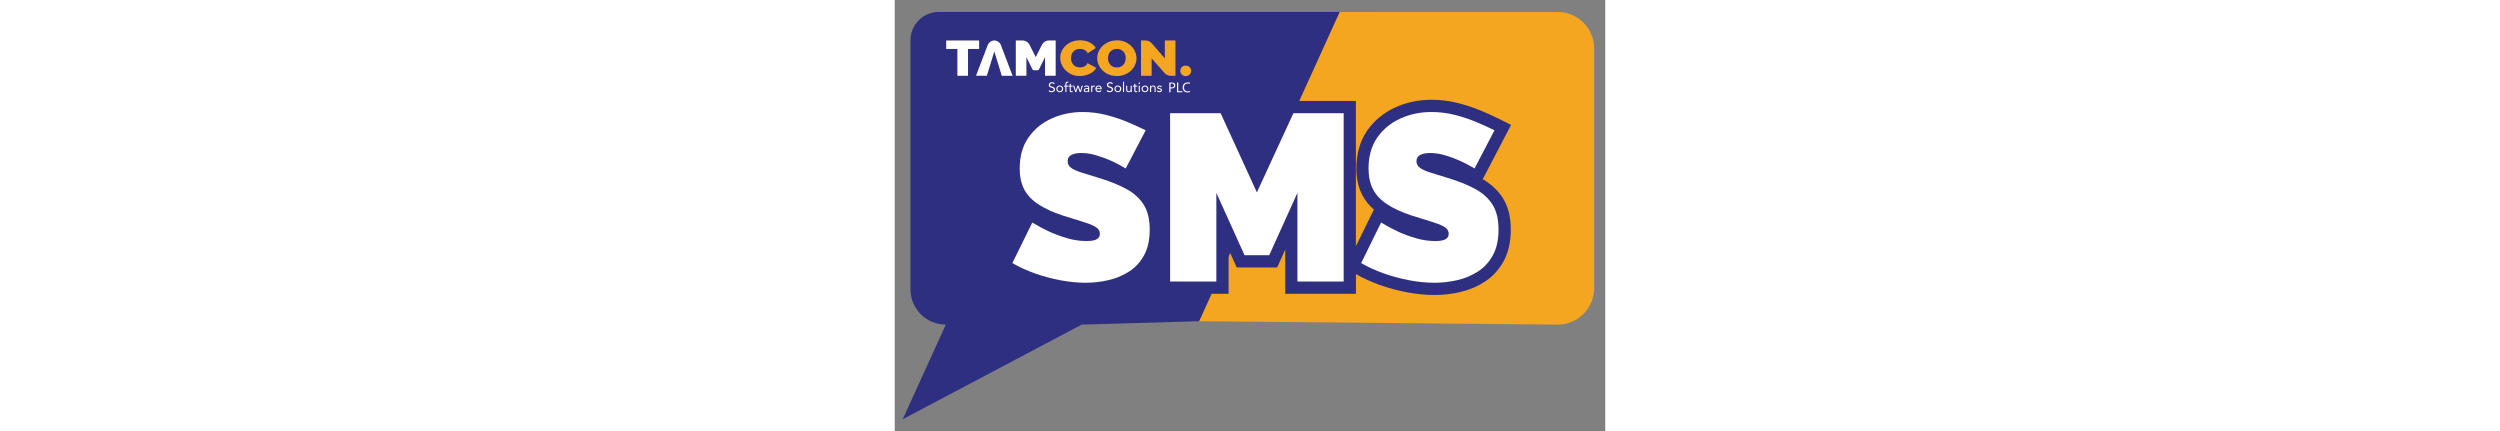 <?xml version="1.0" encoding="utf-8"?>
<!-- Generator: Adobe Illustrator 28.4.1, SVG Export Plug-In . SVG Version: 6.00 Build 0)  -->
<svg width="174" height="30" version="1.1" id="Layer_1" xmlns="http://www.w3.org/2000/svg" xmlns:xlink="http://www.w3.org/1999/xlink" x="0px" y="0px"
	 viewBox="0 0 286.37 173.73" style="enable-background:new 0 0 286.37 173.73;" xml:space="preserve">
<rect x="0" y="0" width="286.37" height="173.73" fill="#808080" stroke="none"/>
<style type="text/css">
	.st0{fill:#2F2F81;}
	.st1{fill:#F5A620;}
	.st2{fill:#FFFFFF;}
</style>
<g>
	<path class="st0" d="M1004.25,33.72v115.49c0,9.06,7.35,16.41,16.41,16.41h22.12l-0.82,63.93l89.34-63.93l88.32-145.08h-202.18
		C1010.15,20.54,1004.25,26.44,1004.25,33.72z"/>
	<path class="st1" d="M1304.5,20.54h-101.09l-65.21,143.5l166.3,1.58c9.36,0,16.96-7.59,16.96-16.96V37.49
		C1321.46,28.13,1313.86,20.54,1304.5,20.54z"/>
</g>
<g>
	<g>
		<path class="st2" d="M1070.39,50.31c-0.09-0.14-0.21-0.25-0.36-0.31c-0.15-0.07-0.3-0.1-0.46-0.1c-0.12,0-0.24,0.01-0.35,0.04
			c-0.11,0.03-0.22,0.07-0.31,0.13c-0.09,0.06-0.16,0.14-0.22,0.23c-0.06,0.1-0.08,0.21-0.08,0.34c0,0.1,0.02,0.19,0.05,0.27
			c0.03,0.08,0.08,0.15,0.16,0.21c0.07,0.06,0.17,0.12,0.29,0.18c0.12,0.05,0.27,0.11,0.45,0.16c0.17,0.06,0.34,0.11,0.5,0.18
			c0.16,0.06,0.31,0.14,0.43,0.24c0.12,0.1,0.22,0.22,0.3,0.36c0.07,0.15,0.11,0.33,0.11,0.55c0,0.22-0.04,0.42-0.13,0.58
			c-0.09,0.16-0.21,0.3-0.35,0.41c-0.15,0.11-0.31,0.19-0.5,0.24c-0.19,0.05-0.39,0.08-0.59,0.08c-0.13,0-0.26-0.01-0.39-0.03
			c-0.13-0.02-0.26-0.06-0.38-0.11c-0.12-0.05-0.23-0.11-0.34-0.19c-0.11-0.08-0.2-0.17-0.27-0.29l0.46-0.37
			c0.1,0.16,0.23,0.29,0.41,0.37c0.17,0.08,0.36,0.13,0.55,0.13c0.11,0,0.23-0.02,0.35-0.05c0.12-0.03,0.22-0.08,0.31-0.15
			c0.09-0.06,0.17-0.15,0.23-0.24c0.06-0.1,0.09-0.21,0.09-0.33c0-0.14-0.02-0.25-0.07-0.34c-0.05-0.09-0.12-0.16-0.22-0.22
			c-0.1-0.06-0.22-0.12-0.37-0.17c-0.15-0.05-0.32-0.11-0.52-0.18c-0.16-0.05-0.31-0.11-0.44-0.17c-0.14-0.07-0.25-0.15-0.35-0.24
			c-0.1-0.09-0.18-0.21-0.23-0.34c-0.06-0.13-0.09-0.29-0.09-0.48c0-0.21,0.04-0.4,0.13-0.56c0.08-0.16,0.2-0.29,0.34-0.4
			c0.14-0.11,0.31-0.19,0.49-0.24c0.18-0.06,0.37-0.08,0.57-0.08c0.25,0,0.48,0.04,0.7,0.12c0.21,0.08,0.4,0.21,0.56,0.41
			L1070.39,50.31z"/>
		<path class="st2" d="M1072.06,52.51c0,0.16,0.02,0.3,0.07,0.43c0.05,0.13,0.12,0.25,0.21,0.35c0.09,0.1,0.2,0.18,0.33,0.23
			c0.13,0.06,0.27,0.09,0.43,0.09c0.16,0,0.31-0.03,0.43-0.09c0.13-0.06,0.24-0.13,0.33-0.23c0.09-0.1,0.16-0.21,0.21-0.35
			c0.05-0.13,0.07-0.28,0.07-0.43c0-0.16-0.03-0.3-0.07-0.43c-0.05-0.13-0.12-0.25-0.21-0.35c-0.09-0.1-0.2-0.18-0.33-0.23
			c-0.13-0.06-0.27-0.09-0.43-0.09c-0.16,0-0.31,0.03-0.43,0.09c-0.13,0.06-0.24,0.13-0.33,0.23c-0.09,0.1-0.16,0.21-0.21,0.35
			C1072.08,52.21,1072.06,52.35,1072.06,52.51 M1071.53,52.51c0-0.23,0.04-0.44,0.12-0.63c0.08-0.19,0.19-0.35,0.33-0.49
			c0.14-0.14,0.31-0.24,0.5-0.32c0.19-0.08,0.41-0.11,0.63-0.11c0.23,0,0.44,0.04,0.64,0.11c0.2,0.08,0.36,0.18,0.5,0.32
			c0.14,0.14,0.25,0.3,0.33,0.49c0.08,0.19,0.12,0.4,0.12,0.63c0,0.23-0.04,0.44-0.12,0.63c-0.08,0.19-0.19,0.35-0.33,0.49
			c-0.14,0.14-0.31,0.24-0.5,0.32c-0.19,0.07-0.41,0.11-0.64,0.11c-0.23,0-0.44-0.04-0.63-0.11c-0.2-0.08-0.36-0.18-0.5-0.32
			c-0.14-0.14-0.25-0.3-0.33-0.49C1071.57,52.95,1071.53,52.74,1071.53,52.51"/>
		<path class="st2" d="M1075.72,51.45h-0.65v-0.42h0.65v-0.66c0-0.18,0.02-0.35,0.05-0.5c0.03-0.15,0.09-0.28,0.17-0.39
			c0.08-0.11,0.19-0.19,0.33-0.26c0.14-0.06,0.3-0.09,0.5-0.09c0.06,0,0.13,0.01,0.2,0.02c0.07,0.01,0.13,0.03,0.18,0.06l-0.07,0.44
			c-0.12-0.04-0.23-0.06-0.34-0.06c-0.13,0-0.23,0.02-0.3,0.07c-0.07,0.04-0.13,0.11-0.16,0.18c-0.04,0.08-0.06,0.17-0.06,0.28
			c-0.01,0.11-0.01,0.23-0.01,0.35v0.55h0.72v0.42h-0.72v2.53h-0.5V51.45z"/>
		<path class="st2" d="M1079.09,51.45h-0.88v1.47c0,0.1,0,0.19,0.01,0.27c0,0.08,0.02,0.15,0.05,0.21c0.03,0.06,0.07,0.11,0.13,0.15
			c0.06,0.04,0.14,0.05,0.25,0.05c0.07,0,0.15-0.01,0.22-0.03c0.08-0.02,0.15-0.04,0.22-0.08l0.02,0.45
			c-0.09,0.04-0.18,0.07-0.28,0.08c-0.1,0.02-0.2,0.03-0.3,0.03c-0.18,0-0.32-0.02-0.43-0.07c-0.11-0.05-0.19-0.11-0.25-0.2
			c-0.06-0.08-0.1-0.19-0.12-0.31c-0.02-0.12-0.03-0.26-0.03-0.41v-1.62h-0.65v-0.42h0.65V50.2h0.49v0.84h0.88V51.45z"/>
		<polygon class="st2" points="1082.89,53.98 1082.4,53.98 1081.56,51.71 1081.54,51.71 1080.79,53.98 1080.29,53.98 1079.32,51.03 
			1079.87,51.03 1080.55,53.3 1080.56,53.3 1081.33,51.03 1081.85,51.03 1082.63,53.3 1082.64,53.3 1083.32,51.03 1083.85,51.03 		
			"/>
		<g>
			<path class="st2" d="M1085.8,52.57c-0.32,0-0.57,0.04-0.75,0.13c-0.19,0.09-0.28,0.23-0.28,0.44c0,0.18,0.06,0.32,0.19,0.39
				c0.12,0.08,0.28,0.12,0.47,0.12c0.14,0,0.27-0.02,0.38-0.07c0.11-0.05,0.2-0.11,0.27-0.19c0.07-0.08,0.13-0.17,0.16-0.28
				c0.04-0.11,0.06-0.22,0.06-0.34v-0.19H1085.8z M1084.37,51.41c0.15-0.16,0.33-0.27,0.54-0.34c0.21-0.07,0.42-0.11,0.64-0.11
				c0.44,0,0.76,0.1,0.95,0.31c0.19,0.21,0.29,0.52,0.29,0.94v1.27c0,0.08,0,0.17,0.01,0.26c0.01,0.09,0.02,0.17,0.03,0.25h-0.48
				c-0.02-0.07-0.03-0.14-0.03-0.22c0-0.08,0-0.15,0-0.22h-0.01c-0.1,0.15-0.23,0.28-0.39,0.37c-0.16,0.1-0.36,0.15-0.59,0.15
				c-0.15,0-0.3-0.02-0.43-0.06s-0.25-0.09-0.35-0.17c-0.1-0.07-0.18-0.17-0.24-0.27c-0.06-0.11-0.09-0.24-0.09-0.38
				c0-0.24,0.06-0.43,0.19-0.57c0.13-0.14,0.29-0.24,0.47-0.31c0.19-0.07,0.39-0.11,0.61-0.13c0.22-0.02,0.42-0.02,0.6-0.02h0.19
				v-0.09c0-0.21-0.07-0.38-0.19-0.49c-0.13-0.11-0.31-0.16-0.54-0.16c-0.16,0-0.32,0.03-0.47,0.08c-0.15,0.05-0.29,0.13-0.41,0.24
				L1084.37,51.41z"/>
			<path class="st2" d="M1087.7,51.73c0-0.13-0.01-0.26-0.01-0.38c-0.01-0.12-0.01-0.22-0.01-0.32h0.47c0,0.08,0,0.16,0.01,0.24
				c0,0.08,0.01,0.16,0.01,0.25h0.01c0.03-0.07,0.08-0.14,0.14-0.21c0.06-0.07,0.14-0.13,0.22-0.18c0.08-0.05,0.18-0.09,0.29-0.13
				c0.11-0.03,0.22-0.05,0.34-0.05c0.03,0,0.07,0,0.1,0.01c0.03,0,0.07,0.01,0.1,0.02l-0.03,0.5c-0.08-0.02-0.17-0.04-0.27-0.04
				c-0.3,0-0.53,0.1-0.66,0.29s-0.21,0.46-0.21,0.8v1.44h-0.49V51.73z"/>
			<path class="st2" d="M1092.05,52.24c-0.01-0.25-0.09-0.45-0.25-0.61c-0.16-0.15-0.37-0.23-0.65-0.23c-0.28,0-0.5,0.08-0.67,0.23
				c-0.17,0.15-0.27,0.35-0.3,0.61H1092.05z M1092.48,53.45c-0.18,0.23-0.37,0.39-0.59,0.48c-0.21,0.09-0.46,0.14-0.73,0.14
				c-0.23,0-0.44-0.04-0.63-0.12c-0.19-0.08-0.34-0.19-0.47-0.33c-0.13-0.14-0.23-0.3-0.3-0.49c-0.07-0.19-0.11-0.39-0.11-0.61
				c0-0.23,0.04-0.44,0.12-0.63c0.07-0.19,0.18-0.36,0.32-0.49c0.14-0.14,0.3-0.24,0.48-0.32c0.19-0.08,0.39-0.11,0.61-0.11
				c0.21,0,0.4,0.04,0.57,0.1c0.17,0.07,0.32,0.17,0.45,0.3c0.13,0.13,0.22,0.29,0.29,0.49c0.07,0.19,0.1,0.41,0.1,0.65v0.16h-2.4
				c0.01,0.13,0.04,0.25,0.09,0.36c0.05,0.12,0.12,0.22,0.21,0.3c0.08,0.09,0.18,0.15,0.3,0.2c0.11,0.05,0.24,0.08,0.37,0.08
				c0.22,0,0.4-0.04,0.55-0.11c0.15-0.08,0.28-0.19,0.4-0.33L1092.48,53.45z"/>
			<path class="st2" d="M1097.34,50.31c-0.09-0.14-0.21-0.25-0.36-0.31c-0.15-0.07-0.3-0.1-0.46-0.1c-0.12,0-0.23,0.01-0.35,0.04
				c-0.11,0.03-0.22,0.07-0.31,0.13c-0.09,0.06-0.16,0.14-0.22,0.23c-0.05,0.1-0.08,0.21-0.08,0.34c0,0.1,0.02,0.19,0.05,0.27
				c0.03,0.08,0.08,0.15,0.16,0.21c0.07,0.06,0.17,0.12,0.29,0.18c0.12,0.05,0.27,0.11,0.45,0.16c0.17,0.06,0.34,0.11,0.51,0.18
				c0.16,0.06,0.31,0.14,0.43,0.24c0.12,0.1,0.22,0.22,0.3,0.36c0.07,0.15,0.11,0.33,0.11,0.55c0,0.22-0.04,0.42-0.13,0.58
				c-0.09,0.16-0.21,0.3-0.35,0.41c-0.15,0.11-0.31,0.19-0.5,0.24c-0.19,0.05-0.39,0.08-0.59,0.08c-0.13,0-0.26-0.01-0.39-0.03
				c-0.13-0.02-0.26-0.06-0.38-0.11c-0.12-0.05-0.23-0.11-0.34-0.19c-0.11-0.08-0.2-0.17-0.27-0.29l0.46-0.37
				c0.1,0.16,0.23,0.29,0.41,0.37c0.17,0.08,0.36,0.13,0.55,0.13c0.11,0,0.23-0.02,0.35-0.05c0.12-0.03,0.22-0.08,0.31-0.15
				c0.09-0.06,0.17-0.15,0.23-0.24c0.06-0.1,0.09-0.21,0.09-0.33c0-0.14-0.02-0.25-0.07-0.34c-0.05-0.09-0.12-0.16-0.22-0.22
				c-0.1-0.06-0.22-0.12-0.37-0.17c-0.15-0.05-0.32-0.11-0.52-0.18c-0.16-0.05-0.31-0.11-0.44-0.17c-0.14-0.07-0.25-0.15-0.35-0.24
				c-0.1-0.09-0.18-0.21-0.24-0.34c-0.06-0.13-0.09-0.29-0.09-0.48c0-0.21,0.04-0.4,0.13-0.56c0.08-0.16,0.2-0.29,0.34-0.4
				c0.14-0.11,0.31-0.19,0.49-0.24c0.18-0.06,0.37-0.08,0.57-0.08c0.26,0,0.49,0.04,0.7,0.12c0.21,0.08,0.4,0.21,0.56,0.41
				L1097.34,50.31z"/>
			<path class="st2" d="M1099.01,52.51c0,0.16,0.02,0.3,0.07,0.43c0.05,0.13,0.12,0.25,0.21,0.35c0.09,0.1,0.2,0.18,0.33,0.23
				c0.13,0.06,0.27,0.09,0.43,0.09c0.16,0,0.31-0.03,0.43-0.09c0.13-0.06,0.24-0.13,0.33-0.23c0.09-0.1,0.16-0.21,0.21-0.35
				c0.05-0.13,0.07-0.28,0.07-0.43c0-0.16-0.03-0.3-0.07-0.43c-0.05-0.13-0.12-0.25-0.21-0.35c-0.09-0.1-0.2-0.18-0.33-0.23
				c-0.13-0.06-0.27-0.09-0.43-0.09c-0.16,0-0.31,0.03-0.43,0.09c-0.13,0.06-0.24,0.13-0.33,0.23c-0.09,0.1-0.16,0.21-0.21,0.35
				C1099.03,52.21,1099.01,52.35,1099.01,52.51 M1098.47,52.51c0-0.23,0.04-0.44,0.12-0.63c0.08-0.19,0.19-0.35,0.33-0.49
				c0.14-0.14,0.31-0.24,0.5-0.32c0.19-0.08,0.41-0.11,0.63-0.11c0.23,0,0.44,0.04,0.64,0.11c0.2,0.08,0.36,0.18,0.5,0.32
				c0.14,0.14,0.25,0.3,0.33,0.49c0.08,0.19,0.12,0.4,0.12,0.63c0,0.23-0.04,0.44-0.12,0.63c-0.08,0.19-0.19,0.35-0.33,0.49
				c-0.14,0.14-0.31,0.24-0.5,0.32c-0.19,0.07-0.41,0.11-0.64,0.11c-0.23,0-0.44-0.04-0.63-0.11c-0.2-0.08-0.36-0.18-0.5-0.32
				c-0.14-0.14-0.25-0.3-0.33-0.49C1098.52,52.95,1098.47,52.74,1098.47,52.51"/>
		</g>
		<rect x="1102.46" y="49.22" class="st2" width="0.49" height="4.77"/>
		<g>
			<path class="st2" d="M1106.53,53.28c0,0.13,0,0.26,0.01,0.38c0.01,0.12,0.01,0.22,0.01,0.32h-0.47c0-0.08,0-0.16-0.01-0.24
				c0-0.08-0.01-0.16-0.01-0.25h-0.01c-0.03,0.07-0.08,0.14-0.14,0.21c-0.06,0.07-0.14,0.13-0.22,0.18
				c-0.09,0.05-0.18,0.09-0.29,0.13c-0.11,0.03-0.22,0.05-0.34,0.05c-0.19,0-0.36-0.03-0.5-0.09c-0.14-0.06-0.26-0.14-0.35-0.25
				s-0.16-0.23-0.21-0.38c-0.04-0.15-0.07-0.31-0.07-0.49v-1.82h0.5v1.77c0,0.25,0.05,0.44,0.16,0.59c0.11,0.14,0.28,0.21,0.51,0.21
				c0.16,0,0.3-0.03,0.42-0.08c0.12-0.06,0.21-0.13,0.29-0.23c0.07-0.1,0.13-0.22,0.16-0.36c0.04-0.14,0.05-0.29,0.05-0.46v-1.44
				h0.5V53.28z"/>
			<path class="st2" d="M1109.1,51.45h-0.88v1.47c0,0.1,0,0.19,0.01,0.27c0,0.08,0.02,0.15,0.05,0.21c0.03,0.06,0.07,0.11,0.13,0.15
				c0.06,0.04,0.14,0.05,0.25,0.05c0.07,0,0.15-0.01,0.22-0.03c0.07-0.02,0.15-0.04,0.21-0.08l0.02,0.45
				c-0.08,0.04-0.18,0.07-0.28,0.08c-0.1,0.02-0.2,0.03-0.29,0.03c-0.18,0-0.32-0.02-0.42-0.07c-0.11-0.05-0.19-0.11-0.25-0.2
				c-0.06-0.08-0.1-0.19-0.12-0.31s-0.03-0.26-0.03-0.41v-1.62h-0.65v-0.42h0.65V50.2h0.5v0.84h0.88V51.45z"/>
			<path class="st2" d="M1109.76,51.03h0.49v2.95h-0.49V51.03z M1109.64,49.88c0-0.1,0.04-0.18,0.1-0.25
				c0.07-0.07,0.16-0.11,0.26-0.11s0.19,0.04,0.26,0.11c0.07,0.07,0.11,0.16,0.11,0.25c0,0.11-0.03,0.19-0.1,0.26
				c-0.07,0.07-0.15,0.1-0.26,0.1s-0.19-0.03-0.26-0.1C1109.68,50.07,1109.64,49.99,1109.64,49.88"/>
			<path class="st2" d="M1111.6,52.51c0,0.16,0.02,0.3,0.07,0.43c0.05,0.13,0.12,0.25,0.21,0.35c0.09,0.1,0.2,0.18,0.33,0.23
				c0.13,0.06,0.27,0.09,0.44,0.09c0.16,0,0.31-0.03,0.43-0.09c0.13-0.06,0.24-0.13,0.33-0.23c0.09-0.1,0.16-0.21,0.21-0.35
				c0.05-0.13,0.07-0.28,0.07-0.43c0-0.16-0.02-0.3-0.07-0.43c-0.05-0.13-0.12-0.25-0.21-0.35c-0.09-0.1-0.2-0.18-0.33-0.23
				c-0.13-0.06-0.27-0.09-0.43-0.09c-0.16,0-0.31,0.03-0.44,0.09c-0.13,0.06-0.24,0.13-0.33,0.23c-0.09,0.1-0.16,0.21-0.21,0.35
				C1111.62,52.21,1111.6,52.35,1111.6,52.51 M1111.06,52.51c0-0.23,0.04-0.44,0.12-0.63c0.08-0.19,0.19-0.35,0.33-0.49
				c0.14-0.14,0.31-0.24,0.5-0.32c0.19-0.08,0.4-0.11,0.63-0.11c0.23,0,0.44,0.04,0.63,0.11c0.2,0.08,0.36,0.18,0.5,0.32
				c0.14,0.14,0.25,0.3,0.33,0.49c0.08,0.19,0.12,0.4,0.12,0.63c0,0.23-0.04,0.44-0.12,0.63c-0.08,0.19-0.19,0.35-0.33,0.49
				c-0.14,0.14-0.31,0.24-0.5,0.32c-0.19,0.07-0.4,0.11-0.63,0.11c-0.23,0-0.44-0.04-0.63-0.11c-0.2-0.08-0.36-0.18-0.5-0.32
				c-0.14-0.14-0.25-0.3-0.33-0.49C1111.1,52.95,1111.06,52.74,1111.06,52.51"/>
			<path class="st2" d="M1115.01,51.73c0-0.13-0.01-0.26-0.01-0.38c-0.01-0.12-0.01-0.22-0.01-0.32h0.47c0,0.08,0,0.16,0.01,0.24
				c0,0.08,0.01,0.16,0.01,0.25h0.01c0.03-0.07,0.08-0.14,0.14-0.21c0.06-0.07,0.14-0.13,0.22-0.18c0.08-0.05,0.18-0.09,0.29-0.13
				c0.11-0.03,0.22-0.05,0.34-0.05c0.2,0,0.36,0.03,0.5,0.09c0.14,0.06,0.26,0.14,0.35,0.25c0.09,0.11,0.16,0.23,0.21,0.38
				c0.04,0.15,0.07,0.31,0.07,0.49v1.82h-0.49v-1.77c0-0.25-0.06-0.44-0.17-0.59c-0.11-0.14-0.28-0.21-0.51-0.21
				c-0.16,0-0.3,0.03-0.42,0.08c-0.12,0.05-0.21,0.13-0.29,0.23c-0.07,0.1-0.13,0.22-0.16,0.36c-0.04,0.14-0.05,0.29-0.05,0.46v1.44
				h-0.49V51.73z"/>
			<path class="st2" d="M1118.6,53.21c0.1,0.12,0.2,0.22,0.32,0.29c0.12,0.07,0.26,0.11,0.44,0.11c0.08,0,0.15-0.01,0.23-0.03
				c0.08-0.02,0.15-0.04,0.21-0.08c0.06-0.04,0.11-0.09,0.15-0.14c0.04-0.06,0.06-0.12,0.06-0.2c0-0.08-0.02-0.14-0.05-0.2
				c-0.04-0.05-0.08-0.09-0.14-0.13c-0.06-0.04-0.13-0.06-0.2-0.08c-0.08-0.02-0.15-0.04-0.23-0.06c-0.14-0.03-0.27-0.06-0.4-0.1
				c-0.13-0.04-0.24-0.09-0.33-0.15c-0.09-0.06-0.17-0.14-0.23-0.24c-0.06-0.1-0.09-0.22-0.09-0.37c0-0.14,0.03-0.27,0.09-0.38
				s0.15-0.2,0.25-0.27c0.11-0.07,0.22-0.13,0.36-0.16c0.13-0.04,0.27-0.06,0.41-0.06c0.21,0,0.41,0.04,0.59,0.13
				c0.18,0.08,0.32,0.22,0.42,0.41l-0.41,0.27c-0.06-0.1-0.15-0.19-0.25-0.26c-0.1-0.07-0.23-0.1-0.38-0.1
				c-0.07,0-0.14,0.01-0.21,0.03c-0.07,0.02-0.13,0.04-0.19,0.08c-0.06,0.03-0.1,0.08-0.14,0.13c-0.04,0.05-0.05,0.11-0.05,0.18
				c0,0.06,0.02,0.12,0.06,0.16c0.04,0.04,0.09,0.08,0.16,0.12c0.07,0.03,0.15,0.06,0.24,0.09c0.09,0.03,0.18,0.05,0.28,0.06
				c0.13,0.03,0.26,0.06,0.37,0.1c0.12,0.04,0.22,0.09,0.31,0.16c0.09,0.07,0.16,0.15,0.21,0.25c0.05,0.1,0.07,0.22,0.07,0.37
				c0,0.17-0.03,0.31-0.1,0.43c-0.07,0.12-0.16,0.21-0.27,0.29c-0.11,0.07-0.24,0.13-0.38,0.16c-0.14,0.03-0.29,0.05-0.43,0.05
				c-0.25,0-0.47-0.04-0.66-0.12c-0.18-0.08-0.35-0.22-0.5-0.43L1118.6,53.21z"/>
		</g>
		<polygon class="st2" points="1035.71,33.99 1030.55,33.99 1030.55,46.43 1025.62,46.43 1025.62,33.99 1020.44,33.99 
			1020.44,30.07 1035.71,30.07 		"/>
		<g>
			<path class="st2" d="M1042.76,35.16L1042.76,35.16l3.46,11.27h5l-5.38-14.17c-0.5-1.33-1.73-2.2-3.08-2.2
				c-1.36,0-2.58,0.87-3.08,2.19l-5.41,14.17h5.03L1042.76,35.16z"/>
			<path class="st2" d="M1066.29,46.44v-8.62l-2.78,5.61c-0.14,0.28-0.41,0.45-0.71,0.45h-1.66c-0.3,0-0.57-0.17-0.71-0.45
				l-2.78-5.61v8.62h-4.93V30.07h3.14c1.38,0,2.65,0.8,3.3,2.09l2.82,5.61l2.84-5.62c0.65-1.28,1.91-2.08,3.29-2.08h3.12v16.37
				H1066.29z"/>
			<path class="st1" d="M1073.31,38.11c0-1,0.21-1.98,0.62-2.95c0.41-0.97,1.01-1.84,1.81-2.6c0.79-0.77,1.75-1.39,2.88-1.87
				s2.42-0.71,3.87-0.71c1.74,0,3.24,0.33,4.51,0.98c1.27,0.65,2.22,1.52,2.84,2.59l-3.77,2.44c-0.17-0.4-0.39-0.73-0.67-0.99
				c-0.28-0.26-0.59-0.47-0.92-0.62s-0.69-0.26-1.05-0.32c-0.36-0.06-0.71-0.09-1.05-0.09c-0.71,0-1.32,0.13-1.83,0.38
				c-0.52,0.25-0.94,0.58-1.26,0.99c-0.33,0.41-0.57,0.87-0.73,1.38c-0.16,0.51-0.24,1.03-0.24,1.53c0,0.57,0.09,1.11,0.28,1.64
				c0.19,0.52,0.46,0.98,0.81,1.38c0.35,0.4,0.79,0.72,1.3,0.96c0.51,0.24,1.09,0.36,1.73,0.36c0.34,0,0.68-0.03,1.04-0.1
				c0.35-0.07,0.7-0.18,1.02-0.35c0.33-0.16,0.62-0.37,0.88-0.62c0.26-0.25,0.47-0.56,0.62-0.93l4.02,2.19
				c-0.27,0.6-0.68,1.14-1.23,1.61c-0.55,0.48-1.17,0.88-1.87,1.2c-0.7,0.32-1.45,0.57-2.25,0.74c-0.8,0.17-1.58,0.25-2.34,0.25
				c-1.33,0-2.55-0.24-3.65-0.73c-1.1-0.48-2.06-1.13-2.86-1.92c-0.8-0.8-1.42-1.71-1.86-2.72
				C1073.53,40.19,1073.31,39.16,1073.31,38.11"/>
			<path class="st1" d="M1095.5,38.27c0,0.55,0.08,1.09,0.25,1.6c0.17,0.52,0.42,0.97,0.76,1.37c0.34,0.4,0.76,0.72,1.28,0.97
				c0.51,0.25,1.12,0.37,1.83,0.37s1.32-0.13,1.85-0.38c0.52-0.25,0.95-0.58,1.28-0.99c0.33-0.41,0.57-0.87,0.73-1.39
				c0.16-0.52,0.24-1.05,0.24-1.59c0-0.55-0.09-1.09-0.25-1.6c-0.17-0.51-0.43-0.97-0.77-1.36c-0.35-0.39-0.77-0.71-1.29-0.94
				c-0.51-0.24-1.12-0.36-1.81-0.36c-0.71,0-1.32,0.12-1.83,0.37c-0.51,0.25-0.94,0.57-1.28,0.98c-0.34,0.41-0.59,0.87-0.75,1.38
				C1095.58,37.21,1095.5,37.74,1095.5,38.27 M1099.57,46.57c-1.36,0-2.6-0.24-3.71-0.71c-1.11-0.48-2.06-1.1-2.86-1.88
				c-0.79-0.78-1.41-1.66-1.84-2.66c-0.44-1-0.66-2.03-0.66-3.09c0-1.08,0.23-2.11,0.68-3.11c0.45-1,1.09-1.88,1.91-2.64
				c0.82-0.76,1.79-1.37,2.91-1.82c1.12-0.45,2.35-0.68,3.68-0.68c1.36,0,2.6,0.24,3.71,0.71c1.11,0.48,2.06,1.11,2.86,1.89
				c0.79,0.78,1.4,1.67,1.83,2.67c0.43,1,0.64,2.02,0.64,3.07c0,1.08-0.23,2.11-0.68,3.1c-0.46,0.99-1.09,1.87-1.9,2.63
				c-0.81,0.76-1.77,1.37-2.89,1.83C1102.13,46.34,1100.9,46.57,1099.57,46.57"/>
			<path class="st1" d="M1115.75,38.39v8.05h-4.93V30.07h2.15c1.08,0,2.11,0.48,2.83,1.32l6.06,7.01v-8.32h4.93v16.37h-2.28
				c-1.04,0-2.04-0.46-2.75-1.26L1115.75,38.39z"/>
			<path class="st1" d="M1131.57,46.6c-0.51,0-0.95-0.11-1.33-0.33c-0.38-0.22-0.67-0.52-0.88-0.89c-0.21-0.37-0.32-0.78-0.32-1.22
				c0-0.68,0.23-1.25,0.68-1.73c0.46-0.48,1.07-0.72,1.85-0.72c0.47,0,0.9,0.11,1.28,0.32c0.38,0.22,0.69,0.51,0.92,0.88
				c0.24,0.37,0.35,0.78,0.35,1.24c0,0.45-0.12,0.85-0.35,1.22c-0.24,0.37-0.54,0.66-0.92,0.89
				C1132.46,46.49,1132.04,46.6,1131.57,46.6"/>
		</g>
	</g>
	<g>
		<path class="st2" d="M1123.94,49.63c0.28-0.05,0.65-0.09,1.12-0.09c0.58,0,1,0.13,1.27,0.38c0.25,0.21,0.4,0.54,0.4,0.95
			c0,0.41-0.12,0.73-0.35,0.97c-0.31,0.33-0.81,0.5-1.38,0.5c-0.17,0-0.34-0.01-0.47-0.04v1.81h-0.58V49.63z M1124.52,51.81
			c0.13,0.03,0.29,0.05,0.48,0.05c0.7,0,1.13-0.34,1.13-0.97c0-0.6-0.42-0.88-1.07-0.88c-0.25,0-0.45,0.02-0.55,0.05V51.81z"/>
		<path class="st2" d="M1127.5,49.58h0.58v4.03h1.93v0.49h-2.51V49.58z"/>
		<path class="st2" d="M1133.56,53.95c-0.21,0.11-0.64,0.21-1.19,0.21c-1.27,0-2.23-0.8-2.23-2.29c0-1.41,0.96-2.37,2.36-2.37
			c0.56,0,0.92,0.12,1.07,0.2l-0.14,0.48c-0.22-0.11-0.54-0.19-0.91-0.19c-1.06,0-1.76,0.68-1.76,1.86c0,1.11,0.64,1.82,1.74,1.82
			c0.36,0,0.72-0.07,0.95-0.19L1133.56,53.95z"/>
	</g>
</g>
<g>
	<g>
		<path class="st2" d="M1095.38,91.2c-2.86-1.68-5.46-3.04-7.81-4.1c-2.35-1.05-4.92-1.99-7.69-2.84c-2.77-0.84-5.5-1.26-8.19-1.26
			c-2.1,0-3.82,0.33-5.17,1c-1.35,0.67-2.02,1.79-2.02,3.37c0,1.5,0.67,2.71,2.02,3.62c1.34,0.92,3.25,1.75,5.73,2.5
			c2.48,0.75,5.44,1.66,8.88,2.75c5.54,1.67,10.33,3.58,14.37,5.74c4.03,2.17,7.14,4.93,9.33,8.31c2.18,3.37,3.28,7.85,3.28,13.42
			c0,5.33-0.97,9.8-2.9,13.43c-1.93,3.62-4.54,6.51-7.81,8.68c-3.28,2.17-6.93,3.73-10.96,4.68c-4.03,0.96-8.15,1.44-12.35,1.44
			c-4.28,0-8.76-0.44-13.42-1.32c-4.66-0.88-9.18-2.1-13.55-3.65c-4.37-1.55-8.36-3.38-11.97-5.48l10.59-21.55
			c3.36,2.02,6.43,3.65,9.2,4.92c2.77,1.26,5.86,2.39,9.26,3.4s6.83,1.51,10.27,1.51c2.69,0,4.56-0.34,5.61-1.02
			c1.05-0.68,1.58-1.58,1.58-2.71c0-1.75-0.93-3.11-2.77-4.07c-1.85-0.96-4.26-1.88-7.25-2.75c-2.98-0.87-6.28-1.9-9.89-3.07
			c-5.21-1.75-9.5-3.73-12.85-5.94c-3.36-2.21-5.84-4.84-7.44-7.88c-1.6-3.04-2.39-6.74-2.39-11.08c0-6.59,1.55-12.1,4.66-16.52
			c3.11-4.42,7.2-7.78,12.29-10.08c5.08-2.29,10.56-3.44,16.45-3.44c4.37,0,8.59,0.53,12.67,1.58c4.07,1.05,7.9,2.33,11.47,3.84
			c3.57,1.51,6.7,2.94,9.39,4.28L1095.38,91.2z"/>
		<path class="st2" d="M1186.62,151.32v-47.13l-15,33.14h-13.11l-15-33.14v47.13h-24.58V61.84h26.84l19.28,42.09l19.41-42.09h26.72
			v89.48H1186.62z"/>
		<path class="st2" d="M1280.76,91.2c-2.86-1.68-5.46-3.04-7.81-4.1c-2.35-1.05-4.91-1.99-7.69-2.84c-2.77-0.84-5.5-1.26-8.19-1.26
			c-2.1,0-3.82,0.33-5.17,1c-1.35,0.67-2.02,1.79-2.02,3.37c0,1.5,0.67,2.71,2.02,3.62c1.34,0.92,3.25,1.75,5.73,2.5
			c2.48,0.75,5.44,1.66,8.88,2.75c5.55,1.67,10.33,3.58,14.37,5.74c4.03,2.17,7.14,4.93,9.33,8.31c2.18,3.37,3.28,7.85,3.28,13.42
			c0,5.33-0.97,9.8-2.9,13.43c-1.93,3.62-4.54,6.51-7.81,8.68c-3.28,2.17-6.93,3.73-10.96,4.68c-4.03,0.96-8.15,1.44-12.35,1.44
			c-4.29,0-8.76-0.44-13.42-1.32c-4.66-0.88-9.18-2.1-13.55-3.65c-4.37-1.55-8.36-3.38-11.97-5.48l10.59-21.55
			c3.36,2.02,6.43,3.65,9.2,4.92c2.77,1.26,5.86,2.39,9.26,3.4s6.82,1.51,10.27,1.51c2.69,0,4.56-0.34,5.61-1.02
			c1.05-0.68,1.58-1.58,1.58-2.71c0-1.75-0.93-3.11-2.77-4.07c-1.85-0.96-4.27-1.88-7.25-2.75c-2.98-0.87-6.28-1.9-9.89-3.07
			c-5.21-1.75-9.5-3.73-12.86-5.94c-3.36-2.21-5.84-4.84-7.44-7.88c-1.6-3.04-2.39-6.74-2.39-11.08c0-6.59,1.55-12.1,4.66-16.52
			c3.11-4.42,7.2-7.78,12.29-10.08c5.08-2.29,10.56-3.44,16.45-3.44c4.37,0,8.59,0.53,12.67,1.58c4.07,1.05,7.9,2.33,11.47,3.84
			c3.57,1.51,6.7,2.94,9.39,4.28L1280.76,91.2z"/>
	</g>
</g>
<g>
	<path class="st0" d="M6.33,16.26v100.33c0,7.87,6.38,14.25,14.25,14.25L3.21,168.97l72.12-38.13l47.36-1.37L193.43,4.8H17.79
		C11.46,4.8,6.33,9.93,6.33,16.26z"/>
	<path class="st1" d="M267.17,4.8h-87.82L122.7,129.47l144.47,1.37c8.14,0,14.73-6.6,14.73-14.73V19.53
		C281.9,11.4,275.3,4.8,267.17,4.8z"/>
</g>
<g>
	<g>
		<path class="st2" d="M64.14,33.91c-0.08-0.12-0.18-0.21-0.31-0.27c-0.13-0.06-0.26-0.08-0.4-0.08c-0.1,0-0.2,0.01-0.3,0.04
			c-0.1,0.03-0.19,0.06-0.27,0.12c-0.08,0.05-0.14,0.12-0.19,0.2c-0.05,0.08-0.07,0.18-0.07,0.3c0,0.09,0.01,0.17,0.04,0.23
			c0.03,0.07,0.07,0.13,0.13,0.18c0.06,0.05,0.15,0.11,0.25,0.15c0.11,0.05,0.24,0.09,0.39,0.14c0.15,0.05,0.3,0.1,0.44,0.15
			c0.14,0.05,0.27,0.12,0.38,0.21c0.11,0.08,0.19,0.19,0.26,0.31c0.06,0.13,0.1,0.28,0.1,0.47c0,0.19-0.04,0.36-0.12,0.5
			c-0.08,0.14-0.18,0.26-0.31,0.35c-0.13,0.09-0.27,0.16-0.44,0.21c-0.17,0.05-0.34,0.07-0.51,0.07c-0.11,0-0.23-0.01-0.34-0.03
			c-0.11-0.02-0.22-0.05-0.33-0.09c-0.1-0.04-0.2-0.1-0.3-0.16c-0.09-0.07-0.17-0.15-0.24-0.25l0.4-0.32
			c0.08,0.14,0.2,0.25,0.35,0.32c0.15,0.07,0.31,0.11,0.48,0.11c0.1,0,0.2-0.01,0.3-0.04c0.1-0.03,0.19-0.07,0.27-0.13
			c0.08-0.06,0.15-0.13,0.2-0.21c0.05-0.08,0.08-0.18,0.08-0.29c0-0.12-0.02-0.22-0.06-0.29c-0.04-0.07-0.1-0.14-0.19-0.19
			c-0.08-0.06-0.19-0.1-0.32-0.15c-0.13-0.04-0.28-0.09-0.45-0.15c-0.14-0.04-0.27-0.09-0.39-0.15c-0.12-0.06-0.22-0.13-0.31-0.21
			c-0.09-0.08-0.15-0.18-0.2-0.3c-0.05-0.12-0.08-0.25-0.08-0.41c0-0.19,0.04-0.35,0.11-0.49c0.07-0.14,0.17-0.25,0.3-0.35
			c0.13-0.09,0.27-0.16,0.42-0.21c0.16-0.05,0.32-0.07,0.5-0.07c0.22,0,0.42,0.03,0.6,0.1c0.18,0.07,0.34,0.19,0.49,0.35
			L64.14,33.91z"/>
		<path class="st2" d="M65.59,35.82c0,0.13,0.02,0.26,0.06,0.38c0.04,0.11,0.1,0.22,0.18,0.3c0.08,0.09,0.18,0.15,0.29,0.2
			c0.11,0.05,0.24,0.07,0.38,0.07c0.14,0,0.27-0.02,0.38-0.07c0.11-0.05,0.21-0.12,0.29-0.2c0.08-0.09,0.14-0.19,0.18-0.3
			c0.04-0.12,0.06-0.24,0.06-0.38c0-0.13-0.02-0.26-0.06-0.38c-0.04-0.12-0.1-0.22-0.18-0.3c-0.08-0.09-0.18-0.15-0.29-0.2
			c-0.11-0.05-0.24-0.07-0.38-0.07c-0.14,0-0.27,0.03-0.38,0.07c-0.11,0.05-0.21,0.12-0.29,0.2c-0.08,0.09-0.14,0.19-0.18,0.3
			C65.61,35.56,65.59,35.68,65.59,35.82 M65.12,35.82c0-0.2,0.03-0.38,0.1-0.55c0.07-0.16,0.17-0.31,0.29-0.42
			c0.12-0.12,0.27-0.21,0.44-0.28c0.17-0.07,0.35-0.1,0.55-0.1c0.2,0,0.38,0.03,0.55,0.1c0.17,0.07,0.31,0.16,0.44,0.28
			c0.12,0.12,0.22,0.26,0.29,0.42c0.07,0.16,0.11,0.35,0.11,0.55c0,0.2-0.04,0.38-0.11,0.55c-0.07,0.16-0.17,0.31-0.29,0.42
			c-0.12,0.12-0.27,0.21-0.44,0.28c-0.17,0.07-0.35,0.1-0.55,0.1c-0.2,0-0.38-0.03-0.55-0.1c-0.17-0.07-0.31-0.16-0.44-0.28
			c-0.12-0.12-0.22-0.26-0.29-0.42C65.16,36.2,65.12,36.02,65.12,35.82"/>
		<path class="st2" d="M68.77,34.9h-0.56v-0.36h0.56v-0.58c0-0.16,0.01-0.3,0.04-0.43c0.03-0.13,0.08-0.24,0.15-0.34
			c0.07-0.09,0.17-0.17,0.28-0.22c0.12-0.05,0.26-0.08,0.44-0.08c0.06,0,0.11,0.01,0.18,0.02c0.06,0.01,0.11,0.03,0.15,0.05
			l-0.06,0.38c-0.1-0.04-0.2-0.05-0.29-0.05c-0.11,0-0.2,0.02-0.26,0.06c-0.06,0.04-0.11,0.09-0.14,0.16
			c-0.03,0.07-0.05,0.15-0.05,0.24c-0.01,0.09-0.01,0.2-0.01,0.31v0.48h0.63v0.36H69.2v2.2h-0.43V34.9z"/>
		<path class="st2" d="M71.7,34.9h-0.76v1.28c0,0.08,0,0.16,0.01,0.23c0,0.07,0.02,0.13,0.04,0.19c0.03,0.05,0.07,0.09,0.12,0.13
			c0.05,0.03,0.12,0.05,0.22,0.05c0.06,0,0.13-0.01,0.19-0.02c0.07-0.01,0.13-0.04,0.19-0.07l0.02,0.39
			c-0.07,0.03-0.16,0.06-0.25,0.07c-0.09,0.01-0.18,0.02-0.26,0.02c-0.15,0-0.28-0.02-0.37-0.06c-0.09-0.04-0.16-0.1-0.21-0.17
			c-0.05-0.07-0.09-0.16-0.1-0.27c-0.02-0.11-0.02-0.23-0.02-0.36V34.9h-0.56v-0.36h0.56v-0.73h0.43v0.73h0.76V34.9z"/>
		<polygon class="st2" points="75,37.1 74.57,37.1 73.84,35.13 73.83,35.13 73.18,37.1 72.73,37.1 71.9,34.54 72.37,34.54 
			72.96,36.51 72.97,36.51 73.64,34.54 74.09,34.54 74.77,36.51 74.78,36.51 75.37,34.54 75.83,34.54 		"/>
		<g>
			<path class="st2" d="M77.53,35.87c-0.28,0-0.49,0.04-0.66,0.12c-0.16,0.08-0.24,0.2-0.24,0.38c0,0.16,0.05,0.27,0.16,0.34
				c0.11,0.07,0.24,0.1,0.41,0.1c0.12,0,0.23-0.02,0.33-0.06c0.09-0.04,0.17-0.1,0.23-0.17c0.06-0.07,0.11-0.15,0.14-0.24
				c0.03-0.09,0.05-0.19,0.06-0.3v-0.16H77.53z M76.28,34.86c0.13-0.13,0.29-0.23,0.47-0.3c0.18-0.06,0.37-0.1,0.55-0.1
				c0.38,0,0.66,0.09,0.83,0.27c0.17,0.18,0.25,0.45,0.25,0.82v1.1c0,0.07,0,0.15,0.01,0.23c0.01,0.08,0.02,0.15,0.03,0.22h-0.41
				c-0.01-0.06-0.02-0.12-0.02-0.19c0-0.07,0-0.13,0-0.19h-0.01c-0.08,0.13-0.2,0.24-0.34,0.32c-0.14,0.08-0.31,0.13-0.51,0.13
				c-0.13,0-0.26-0.02-0.37-0.05c-0.12-0.03-0.22-0.08-0.3-0.15c-0.09-0.06-0.16-0.14-0.21-0.24c-0.05-0.09-0.08-0.2-0.08-0.33
				c0-0.21,0.06-0.38,0.17-0.5c0.11-0.12,0.25-0.21,0.41-0.27c0.16-0.06,0.34-0.09,0.53-0.11c0.19-0.01,0.36-0.02,0.52-0.02h0.17
				v-0.08c0-0.19-0.06-0.33-0.17-0.42c-0.11-0.09-0.27-0.14-0.47-0.14c-0.14,0-0.28,0.02-0.41,0.07c-0.13,0.05-0.25,0.12-0.36,0.21
				L76.28,34.86z"/>
			<path class="st2" d="M79.18,35.14c0-0.12,0-0.23-0.01-0.33c-0.01-0.1-0.01-0.2-0.01-0.28h0.41c0,0.07,0,0.14,0,0.21
				c0,0.07,0.01,0.14,0.01,0.21h0.01c0.03-0.06,0.07-0.12,0.12-0.18c0.05-0.06,0.12-0.11,0.19-0.16c0.07-0.05,0.16-0.08,0.25-0.11
				c0.09-0.03,0.19-0.04,0.3-0.04c0.03,0,0.06,0,0.09,0.01c0.03,0,0.06,0.01,0.09,0.02l-0.03,0.43c-0.07-0.02-0.15-0.03-0.23-0.03
				c-0.26,0-0.46,0.08-0.58,0.25s-0.18,0.4-0.18,0.7v1.25h-0.43V35.14z"/>
			<path class="st2" d="M82.95,35.59c-0.01-0.22-0.08-0.39-0.21-0.53c-0.14-0.13-0.32-0.2-0.56-0.2c-0.24,0-0.43,0.07-0.58,0.2
				c-0.15,0.13-0.23,0.31-0.26,0.53H82.95z M83.32,36.63c-0.15,0.2-0.32,0.34-0.51,0.41c-0.18,0.08-0.4,0.12-0.64,0.12
				c-0.2,0-0.39-0.04-0.55-0.11c-0.16-0.07-0.3-0.17-0.41-0.29c-0.11-0.12-0.2-0.26-0.26-0.43c-0.06-0.16-0.09-0.34-0.09-0.53
				c0-0.2,0.03-0.38,0.1-0.54c0.07-0.17,0.16-0.31,0.27-0.43c0.12-0.12,0.26-0.21,0.42-0.28c0.16-0.07,0.34-0.1,0.53-0.1
				c0.18,0,0.35,0.03,0.5,0.09c0.15,0.06,0.28,0.15,0.39,0.26c0.11,0.11,0.19,0.26,0.25,0.42c0.06,0.17,0.09,0.35,0.09,0.57v0.14
				h-2.08c0.01,0.11,0.03,0.21,0.08,0.31c0.05,0.1,0.11,0.19,0.18,0.26c0.07,0.08,0.16,0.13,0.26,0.18c0.1,0.04,0.21,0.07,0.33,0.07
				c0.19,0,0.34-0.03,0.47-0.1c0.13-0.07,0.24-0.16,0.35-0.29L83.32,36.63z"/>
			<path class="st2" d="M87.55,33.91c-0.08-0.12-0.18-0.21-0.31-0.27c-0.13-0.06-0.26-0.08-0.4-0.08c-0.1,0-0.2,0.01-0.3,0.04
				c-0.1,0.03-0.19,0.06-0.27,0.12c-0.08,0.05-0.14,0.12-0.19,0.2C86.03,33.99,86,34.09,86,34.2c0,0.09,0.01,0.17,0.04,0.23
				c0.03,0.07,0.07,0.13,0.14,0.18c0.06,0.05,0.15,0.11,0.25,0.15c0.11,0.05,0.24,0.09,0.39,0.14c0.15,0.05,0.3,0.1,0.44,0.15
				c0.14,0.05,0.27,0.12,0.38,0.21c0.11,0.08,0.19,0.19,0.26,0.31c0.06,0.13,0.1,0.28,0.1,0.47c0,0.19-0.04,0.36-0.12,0.5
				c-0.08,0.14-0.18,0.26-0.31,0.35c-0.13,0.09-0.27,0.16-0.44,0.21c-0.17,0.05-0.34,0.07-0.51,0.07c-0.11,0-0.23-0.01-0.34-0.03
				c-0.11-0.02-0.22-0.05-0.33-0.09c-0.11-0.04-0.2-0.1-0.3-0.16c-0.09-0.07-0.17-0.15-0.24-0.25l0.4-0.32
				c0.08,0.14,0.2,0.25,0.35,0.32c0.15,0.07,0.31,0.11,0.48,0.11c0.1,0,0.2-0.01,0.3-0.04c0.1-0.03,0.19-0.07,0.27-0.13
				c0.08-0.06,0.15-0.13,0.2-0.21c0.05-0.08,0.08-0.18,0.08-0.29c0-0.12-0.02-0.22-0.06-0.29c-0.04-0.07-0.1-0.14-0.19-0.19
				c-0.08-0.06-0.19-0.1-0.32-0.15c-0.13-0.04-0.28-0.09-0.45-0.15c-0.14-0.04-0.27-0.09-0.39-0.15c-0.12-0.06-0.22-0.13-0.31-0.21
				c-0.09-0.08-0.15-0.18-0.2-0.3c-0.05-0.12-0.07-0.25-0.07-0.41c0-0.19,0.04-0.35,0.11-0.49c0.07-0.14,0.17-0.25,0.3-0.35
				c0.12-0.09,0.27-0.16,0.42-0.21c0.16-0.05,0.32-0.07,0.5-0.07c0.22,0,0.42,0.03,0.6,0.1c0.18,0.07,0.34,0.19,0.49,0.35
				L87.55,33.91z"/>
			<path class="st2" d="M89,35.82c0,0.13,0.02,0.26,0.06,0.38c0.04,0.11,0.1,0.22,0.18,0.3c0.08,0.09,0.18,0.15,0.29,0.2
				c0.11,0.05,0.24,0.07,0.38,0.07c0.14,0,0.27-0.02,0.38-0.07c0.11-0.05,0.21-0.12,0.29-0.2c0.08-0.09,0.14-0.19,0.18-0.3
				c0.04-0.12,0.06-0.24,0.06-0.38c0-0.13-0.02-0.26-0.06-0.38c-0.04-0.12-0.1-0.22-0.18-0.3c-0.08-0.09-0.18-0.15-0.29-0.2
				c-0.11-0.05-0.24-0.07-0.38-0.07c-0.14,0-0.27,0.03-0.38,0.07c-0.11,0.05-0.21,0.12-0.29,0.2c-0.08,0.09-0.14,0.19-0.18,0.3
				C89.02,35.56,89,35.68,89,35.82 M88.53,35.82c0-0.2,0.04-0.38,0.11-0.55c0.07-0.16,0.17-0.31,0.29-0.42
				c0.12-0.12,0.27-0.21,0.44-0.28c0.17-0.07,0.35-0.1,0.55-0.1c0.2,0,0.38,0.03,0.55,0.1c0.17,0.07,0.31,0.16,0.44,0.28
				c0.12,0.12,0.22,0.26,0.29,0.42c0.07,0.16,0.11,0.35,0.11,0.55c0,0.2-0.04,0.38-0.11,0.55c-0.07,0.16-0.17,0.31-0.29,0.42
				c-0.12,0.12-0.27,0.21-0.44,0.28c-0.17,0.07-0.35,0.1-0.55,0.1c-0.2,0-0.38-0.03-0.55-0.1c-0.17-0.07-0.31-0.16-0.44-0.28
				c-0.12-0.12-0.22-0.26-0.29-0.42C88.57,36.2,88.53,36.02,88.53,35.82"/>
		</g>
		<rect x="92" y="32.96" class="st2" width="0.43" height="4.14"/>
		<g>
			<path class="st2" d="M95.53,36.49c0,0.12,0,0.23,0.01,0.33c0.01,0.1,0.01,0.2,0.01,0.28h-0.41c0-0.07,0-0.14-0.01-0.21
				c0-0.07,0-0.14,0-0.21h-0.01c-0.03,0.06-0.07,0.12-0.12,0.18c-0.05,0.06-0.12,0.11-0.19,0.16c-0.07,0.05-0.16,0.08-0.25,0.11
				c-0.09,0.03-0.19,0.04-0.3,0.04c-0.17,0-0.31-0.03-0.44-0.08c-0.12-0.05-0.23-0.12-0.31-0.21c-0.08-0.09-0.14-0.2-0.18-0.33
				s-0.06-0.27-0.06-0.42v-1.58h0.43v1.54c0,0.22,0.05,0.39,0.14,0.51c0.1,0.12,0.24,0.19,0.45,0.19c0.14,0,0.26-0.02,0.36-0.07
				c0.1-0.05,0.18-0.12,0.25-0.2c0.06-0.09,0.11-0.19,0.14-0.31c0.03-0.12,0.05-0.25,0.05-0.4v-1.25h0.43V36.49z"/>
			<path class="st2" d="M97.76,34.9H97v1.28c0,0.08,0,0.16,0,0.23c0,0.07,0.02,0.13,0.04,0.19c0.03,0.05,0.06,0.09,0.12,0.13
				c0.05,0.03,0.12,0.05,0.22,0.05c0.06,0,0.13-0.01,0.19-0.02c0.07-0.01,0.13-0.04,0.19-0.07l0.02,0.39
				c-0.07,0.03-0.15,0.06-0.25,0.07c-0.09,0.01-0.18,0.02-0.26,0.02c-0.15,0-0.28-0.02-0.37-0.06c-0.09-0.04-0.16-0.1-0.22-0.17
				c-0.05-0.07-0.08-0.16-0.1-0.27c-0.02-0.11-0.03-0.23-0.03-0.36V34.9h-0.56v-0.36h0.56v-0.73H97v0.73h0.76V34.9z"/>
			<path class="st2" d="M98.34,34.54h0.43v2.56h-0.43V34.54z M98.24,33.53c0-0.08,0.03-0.16,0.09-0.22
				c0.06-0.06,0.14-0.09,0.22-0.09c0.09,0,0.16,0.03,0.22,0.09c0.06,0.06,0.09,0.14,0.09,0.22c0,0.09-0.03,0.17-0.09,0.22
				c-0.06,0.06-0.13,0.09-0.23,0.09c-0.09,0-0.17-0.03-0.23-0.09C98.27,33.7,98.24,33.62,98.24,33.53"/>
			<path class="st2" d="M99.94,35.82c0,0.13,0.02,0.26,0.06,0.38c0.04,0.11,0.1,0.22,0.19,0.3c0.08,0.09,0.18,0.15,0.29,0.2
				c0.11,0.05,0.24,0.07,0.38,0.07c0.14,0,0.27-0.02,0.38-0.07c0.11-0.05,0.21-0.12,0.29-0.2c0.08-0.09,0.14-0.19,0.19-0.3
				c0.04-0.12,0.06-0.24,0.06-0.38c0-0.13-0.02-0.26-0.06-0.38c-0.04-0.12-0.1-0.22-0.19-0.3c-0.08-0.09-0.18-0.15-0.29-0.2
				c-0.11-0.05-0.24-0.07-0.38-0.07c-0.14,0-0.27,0.03-0.38,0.07c-0.11,0.05-0.21,0.12-0.29,0.2c-0.08,0.09-0.14,0.19-0.19,0.3
				C99.96,35.56,99.94,35.68,99.94,35.82 M99.47,35.82c0-0.2,0.04-0.38,0.11-0.55c0.07-0.16,0.16-0.31,0.29-0.42
				c0.12-0.12,0.27-0.21,0.44-0.28c0.17-0.07,0.35-0.1,0.55-0.1c0.2,0,0.38,0.03,0.55,0.1c0.17,0.07,0.31,0.16,0.44,0.28
				c0.12,0.12,0.22,0.26,0.29,0.42c0.07,0.16,0.11,0.35,0.11,0.55c0,0.2-0.04,0.38-0.11,0.55c-0.07,0.16-0.16,0.31-0.29,0.42
				c-0.12,0.12-0.27,0.21-0.44,0.28c-0.17,0.07-0.35,0.1-0.55,0.1c-0.2,0-0.38-0.03-0.55-0.1c-0.17-0.07-0.31-0.16-0.44-0.28
				c-0.12-0.12-0.22-0.26-0.29-0.42C99.51,36.2,99.47,36.02,99.47,35.82"/>
			<path class="st2" d="M102.9,35.14c0-0.12,0-0.23-0.01-0.33c-0.01-0.1-0.01-0.2-0.01-0.28h0.41c0,0.07,0,0.14,0,0.21
				c0,0.07,0.01,0.14,0.01,0.21h0.01c0.03-0.06,0.07-0.12,0.12-0.18c0.05-0.06,0.12-0.11,0.19-0.16c0.07-0.05,0.16-0.08,0.25-0.11
				c0.09-0.03,0.19-0.04,0.3-0.04c0.17,0,0.31,0.03,0.44,0.08c0.12,0.05,0.23,0.12,0.31,0.21c0.08,0.09,0.14,0.2,0.18,0.33
				s0.06,0.27,0.06,0.42v1.58h-0.43v-1.54c0-0.22-0.05-0.39-0.14-0.51c-0.1-0.12-0.24-0.19-0.45-0.19c-0.14,0-0.26,0.02-0.36,0.07
				c-0.1,0.05-0.18,0.11-0.25,0.2c-0.06,0.09-0.11,0.19-0.14,0.31c-0.03,0.12-0.05,0.25-0.05,0.4v1.25h-0.43V35.14z"/>
			<path class="st2" d="M106.02,36.42c0.08,0.11,0.18,0.19,0.28,0.25c0.1,0.06,0.23,0.09,0.38,0.09c0.07,0,0.13-0.01,0.2-0.02
				c0.07-0.01,0.13-0.04,0.19-0.07c0.06-0.03,0.1-0.07,0.13-0.12c0.03-0.05,0.05-0.11,0.05-0.18c0-0.07-0.02-0.13-0.05-0.17
				c-0.03-0.04-0.07-0.08-0.12-0.11c-0.05-0.03-0.11-0.06-0.18-0.07c-0.07-0.02-0.13-0.03-0.2-0.05c-0.12-0.03-0.24-0.05-0.35-0.09
				c-0.11-0.03-0.21-0.08-0.29-0.13c-0.08-0.05-0.15-0.12-0.2-0.21c-0.05-0.08-0.07-0.19-0.07-0.32c0-0.12,0.03-0.23,0.08-0.33
				s0.13-0.17,0.22-0.24c0.09-0.06,0.19-0.11,0.31-0.14c0.11-0.03,0.23-0.05,0.35-0.05c0.18,0,0.35,0.04,0.51,0.11
				c0.16,0.07,0.28,0.19,0.37,0.36l-0.36,0.24c-0.06-0.09-0.13-0.16-0.22-0.22c-0.09-0.06-0.2-0.08-0.33-0.08
				c-0.06,0-0.12,0.01-0.18,0.02c-0.06,0.01-0.11,0.04-0.16,0.07c-0.05,0.03-0.09,0.07-0.12,0.11c-0.03,0.05-0.05,0.1-0.05,0.16
				c0,0.05,0.02,0.1,0.05,0.14c0.03,0.04,0.08,0.07,0.14,0.1c0.06,0.03,0.13,0.05,0.21,0.08c0.08,0.02,0.16,0.04,0.25,0.05
				c0.11,0.02,0.22,0.05,0.33,0.08c0.1,0.04,0.19,0.08,0.27,0.14c0.08,0.06,0.14,0.13,0.18,0.22c0.04,0.09,0.07,0.2,0.07,0.32
				c0,0.15-0.03,0.27-0.09,0.37c-0.06,0.1-0.14,0.19-0.23,0.25c-0.1,0.06-0.21,0.11-0.33,0.14c-0.12,0.03-0.25,0.04-0.38,0.04
				c-0.22,0-0.41-0.03-0.57-0.1c-0.16-0.07-0.3-0.19-0.43-0.37L106.02,36.42z"/>
		</g>
		<polygon class="st2" points="34.01,19.73 29.53,19.73 29.53,30.54 25.25,30.54 25.25,19.73 20.74,19.73 20.74,16.32 34.01,16.32 
					"/>
		<g>
			<path class="st2" d="M40.13,20.75L40.13,20.75l3.01,9.79h4.35l-4.68-12.31c-0.44-1.15-1.5-1.91-2.68-1.91
				c-1.18,0-2.24,0.75-2.68,1.9l-4.7,12.31h4.37L40.13,20.75z"/>
			<path class="st2" d="M60.57,30.54v-7.49l-2.42,4.88c-0.12,0.24-0.36,0.39-0.61,0.39H56.1c-0.26,0-0.5-0.15-0.61-0.39l-2.42-4.88
				v7.49h-4.28V16.32h2.72c1.2,0,2.3,0.7,2.86,1.81l2.45,4.87l2.47-4.88c0.56-1.11,1.66-1.81,2.86-1.81h2.71v14.22H60.57z"/>
			<path class="st1" d="M66.68,23.31c0-0.87,0.18-1.72,0.54-2.56c0.36-0.84,0.88-1.6,1.57-2.26c0.69-0.67,1.52-1.21,2.5-1.62
				c0.98-0.41,2.1-0.62,3.36-0.62c1.51,0,2.81,0.28,3.92,0.85c1.1,0.57,1.93,1.32,2.47,2.25l-3.27,2.12
				c-0.15-0.35-0.34-0.63-0.58-0.86c-0.24-0.23-0.51-0.41-0.8-0.54c-0.29-0.13-0.6-0.23-0.91-0.28c-0.31-0.05-0.62-0.08-0.91-0.08
				c-0.61,0-1.15,0.11-1.59,0.33c-0.45,0.22-0.81,0.51-1.1,0.86c-0.28,0.35-0.5,0.75-0.64,1.2c-0.14,0.45-0.21,0.89-0.21,1.33
				c0,0.49,0.08,0.97,0.24,1.42c0.16,0.45,0.4,0.85,0.7,1.2c0.31,0.35,0.68,0.62,1.13,0.83c0.45,0.21,0.95,0.31,1.5,0.31
				c0.29,0,0.59-0.03,0.9-0.09c0.31-0.06,0.6-0.16,0.89-0.3c0.29-0.14,0.54-0.32,0.77-0.54c0.23-0.22,0.41-0.49,0.54-0.81l3.49,1.9
				c-0.23,0.52-0.59,0.99-1.06,1.4c-0.48,0.41-1.02,0.76-1.63,1.04c-0.61,0.28-1.26,0.49-1.95,0.64c-0.69,0.15-1.37,0.22-2.03,0.22
				c-1.16,0-2.21-0.21-3.17-0.63c-0.96-0.42-1.79-0.98-2.48-1.67c-0.7-0.69-1.23-1.48-1.61-2.36
				C66.87,25.11,66.68,24.22,66.68,23.31"/>
			<path class="st1" d="M85.95,23.45c0,0.48,0.07,0.94,0.22,1.39c0.15,0.45,0.37,0.85,0.66,1.19c0.29,0.35,0.66,0.63,1.11,0.84
				c0.45,0.21,0.98,0.32,1.59,0.32c0.61,0,1.15-0.11,1.6-0.33c0.45-0.22,0.82-0.51,1.11-0.86c0.29-0.35,0.5-0.76,0.64-1.21
				c0.14-0.45,0.21-0.91,0.21-1.38c0-0.48-0.07-0.94-0.22-1.39c-0.15-0.45-0.37-0.84-0.67-1.18c-0.3-0.34-0.67-0.61-1.12-0.82
				c-0.45-0.21-0.97-0.31-1.57-0.31c-0.61,0-1.14,0.11-1.59,0.32c-0.45,0.21-0.82,0.5-1.11,0.85c-0.29,0.35-0.51,0.75-0.65,1.2
				C86.02,22.53,85.95,22.98,85.95,23.45 M89.49,30.66c-1.19,0-2.26-0.21-3.23-0.62c-0.97-0.41-1.79-0.96-2.48-1.63
				c-0.69-0.67-1.22-1.44-1.6-2.31c-0.38-0.87-0.57-1.76-0.57-2.68c0-0.93,0.2-1.84,0.59-2.7c0.39-0.87,0.95-1.63,1.66-2.29
				c0.71-0.66,1.55-1.19,2.53-1.58c0.97-0.39,2.04-0.59,3.19-0.59c1.19,0,2.26,0.21,3.23,0.62c0.97,0.41,1.79,0.96,2.48,1.64
				c0.69,0.68,1.22,1.46,1.59,2.32c0.37,0.87,0.56,1.76,0.56,2.66c0,0.93-0.2,1.83-0.59,2.69c-0.4,0.86-0.94,1.62-1.65,2.28
				c-0.7,0.66-1.54,1.19-2.51,1.59C91.71,30.46,90.64,30.66,89.49,30.66"/>
			<path class="st1" d="M103.54,23.55v6.99h-4.28V16.32h1.87c0.94,0,1.83,0.42,2.46,1.14l5.27,6.09v-7.23h4.28v14.22h-1.98
				c-0.91,0-1.77-0.4-2.39-1.09L103.54,23.55z"/>
			<path class="st1" d="M117.28,30.68c-0.44,0-0.82-0.1-1.15-0.29c-0.33-0.19-0.59-0.45-0.77-0.77c-0.18-0.32-0.27-0.67-0.27-1.06
				c0-0.59,0.2-1.09,0.59-1.5c0.4-0.41,0.93-0.62,1.6-0.62c0.41,0,0.78,0.09,1.11,0.28c0.33,0.19,0.6,0.44,0.8,0.76
				c0.2,0.32,0.31,0.68,0.31,1.08c0,0.39-0.1,0.74-0.31,1.06c-0.21,0.32-0.47,0.58-0.8,0.77C118.06,30.58,117.69,30.68,117.28,30.68
				"/>
		</g>
	</g>
	<g>
		<path class="st2" d="M110.66,33.32c0.24-0.04,0.56-0.08,0.97-0.08c0.5,0,0.87,0.12,1.1,0.33c0.22,0.19,0.34,0.47,0.34,0.82
			c0,0.36-0.1,0.63-0.3,0.84c-0.27,0.29-0.7,0.43-1.2,0.43c-0.15,0-0.29-0.01-0.41-0.03v1.57h-0.51V33.32z M111.16,35.21
			c0.11,0.03,0.25,0.04,0.42,0.04c0.61,0,0.98-0.3,0.98-0.84c0-0.52-0.37-0.77-0.93-0.77c-0.22,0-0.39,0.02-0.48,0.04V35.21z"/>
		<path class="st2" d="M113.75,33.27h0.51v3.5h1.68v0.42h-2.18V33.27z"/>
		<path class="st2" d="M119.02,37.07c-0.19,0.09-0.56,0.19-1.04,0.19c-1.11,0-1.94-0.7-1.94-1.99c0-1.23,0.83-2.06,2.05-2.06
			c0.49,0,0.8,0.1,0.93,0.17l-0.12,0.41c-0.19-0.09-0.47-0.16-0.79-0.16c-0.92,0-1.53,0.59-1.53,1.62c0,0.96,0.55,1.58,1.51,1.58
			c0.31,0,0.62-0.06,0.83-0.16L119.02,37.07z"/>
	</g>
</g>
<g>
	<path class="st0" d="M237,72.22l11.42-21.89l-4.49-2.24c-2.14-1.07-4.63-2.2-7.4-3.38c-2.92-1.24-6.08-2.3-9.39-3.15
		c-3.48-0.9-7.13-1.35-10.84-1.35c-5.14,0-10.02,1.02-14.5,3.05c-4.65,2.1-8.46,5.23-11.32,9.3c-2.94,4.18-4.43,9.35-4.43,15.36
		c0,4.08,0.8,7.68,2.38,10.69c1.14,2.17,2.71,4.13,4.69,5.85l-7.26,14.77V40.69h-28.34l-11.55,25.05L134.5,40.69h-28.44v8.76
		l-2.72-1.36c-2.14-1.07-4.63-2.2-7.4-3.38c-2.92-1.24-6.08-2.3-9.39-3.15c-3.48-0.9-7.12-1.35-10.83-1.35
		c-5.14,0-10.02,1.02-14.5,3.05c-4.65,2.1-8.46,5.23-11.32,9.3c-2.94,4.18-4.43,9.35-4.43,15.36c0,4.08,0.8,7.68,2.38,10.69
		c1.14,2.17,2.71,4.13,4.69,5.85l-11.55,23.52l3.97,2.31c2.99,1.74,6.32,3.26,9.91,4.54c3.53,1.26,7.23,2.26,11.01,2.97
		c3.82,0.72,7.55,1.09,11.09,1.09c3.55,0,7.08-0.41,10.5-1.22c3.61-0.86,6.94-2.28,9.89-4.23c3.16-2.09,5.71-4.91,7.56-8.37
		c0.43-0.81,0.81-1.67,1.15-2.57v15.92h28.49v-17.84l3.27,7.23h16.3l3.27-7.23v17.84h28.49v-7.94c2.9,1.66,6.12,3.13,9.57,4.36
		c3.53,1.26,7.24,2.26,11.01,2.97c3.82,0.72,7.55,1.09,11.1,1.09c3.55,0,7.08-0.41,10.5-1.22c3.61-0.86,6.94-2.28,9.89-4.23
		c3.16-2.09,5.71-4.91,7.56-8.37c1.84-3.46,2.78-7.66,2.78-12.5c0-5.18-1.1-9.5-3.28-12.86C243.06,76.69,240.37,74.19,237,72.22z
		 M104.41,79.69c-1.94-3-4.63-5.51-8.01-7.47l9.65-18.5v29.24C105.6,81.79,105.05,80.69,104.41,79.69z"/>
</g>
<g>
	<path class="st2" d="M93.1,67.89c-2.17-1.27-4.14-2.31-5.93-3.11c-1.78-0.8-3.73-1.51-5.83-2.15c-2.1-0.64-4.17-0.96-6.21-0.96
		c-1.59,0-2.9,0.25-3.92,0.76c-1.02,0.51-1.53,1.36-1.53,2.56c0,1.14,0.51,2.05,1.53,2.75c1.02,0.7,2.47,1.33,4.35,1.9
		c1.88,0.57,4.12,1.26,6.74,2.08c4.21,1.26,7.84,2.72,10.9,4.36c3.06,1.64,5.41,3.74,7.07,6.3c1.66,2.56,2.49,5.95,2.49,10.18
		c0,4.04-0.73,7.44-2.2,10.18c-1.47,2.75-3.44,4.94-5.93,6.58c-2.48,1.64-5.26,2.83-8.32,3.55c-3.06,0.72-6.18,1.09-9.37,1.09
		c-3.25,0-6.64-0.33-10.18-1c-3.54-0.67-6.96-1.59-10.28-2.77c-3.31-1.18-6.34-2.56-9.08-4.16l8.03-16.34
		c2.55,1.53,4.88,2.77,6.98,3.73c2.1,0.96,4.44,1.82,7.03,2.58c2.58,0.77,5.18,1.15,7.79,1.15c2.04,0,3.46-0.26,4.25-0.78
		c0.8-0.52,1.19-1.2,1.19-2.05c0-1.33-0.7-2.36-2.1-3.09c-1.4-0.73-3.23-1.42-5.5-2.09c-2.26-0.66-4.76-1.44-7.5-2.32
		c-3.95-1.33-7.2-2.83-9.75-4.51c-2.55-1.68-4.43-3.67-5.64-5.98c-1.21-2.31-1.82-5.11-1.82-8.4c0-5,1.18-9.17,3.54-12.53
		c2.36-3.35,5.46-5.9,9.32-7.64c3.85-1.74,8.01-2.61,12.47-2.61c3.31,0,6.51,0.4,9.61,1.2c3.09,0.8,5.99,1.77,8.7,2.92
		c2.71,1.15,5.08,2.23,7.12,3.25L93.1,67.89z"/>
	<path class="st2" d="M162.3,113.48V77.73l-11.37,25.14h-9.94l-11.37-25.14v35.75h-18.64V45.62h20.36l14.62,31.92l14.72-31.92h20.26
		v67.86H162.3z"/>
	<path class="st2" d="M233.7,67.89c-2.17-1.27-4.14-2.31-5.93-3.11c-1.78-0.8-3.73-1.51-5.83-2.15c-2.1-0.64-4.17-0.96-6.21-0.96
		c-1.59,0-2.9,0.25-3.92,0.76c-1.02,0.51-1.53,1.36-1.53,2.56c0,1.14,0.51,2.05,1.53,2.75c1.02,0.7,2.47,1.33,4.35,1.9
		c1.88,0.57,4.13,1.26,6.74,2.08c4.21,1.26,7.84,2.72,10.9,4.36c3.06,1.64,5.41,3.74,7.07,6.3c1.66,2.56,2.48,5.95,2.48,10.18
		c0,4.04-0.73,7.44-2.2,10.18c-1.47,2.75-3.44,4.94-5.93,6.58c-2.49,1.64-5.26,2.83-8.32,3.55c-3.06,0.72-6.18,1.09-9.37,1.09
		c-3.25,0-6.64-0.33-10.18-1c-3.54-0.67-6.96-1.59-10.28-2.77c-3.31-1.18-6.34-2.56-9.08-4.16l8.03-16.34
		c2.55,1.53,4.87,2.77,6.98,3.73c2.1,0.96,4.44,1.82,7.03,2.58c2.58,0.77,5.18,1.15,7.79,1.15c2.04,0,3.46-0.26,4.25-0.78
		c0.8-0.52,1.2-1.2,1.2-2.05c0-1.33-0.7-2.36-2.1-3.09c-1.4-0.73-3.24-1.42-5.5-2.09c-2.26-0.66-4.76-1.44-7.5-2.32
		c-3.95-1.33-7.2-2.83-9.75-4.51c-2.55-1.68-4.43-3.67-5.64-5.98c-1.21-2.31-1.82-5.11-1.82-8.4c0-5,1.18-9.17,3.54-12.53
		c2.36-3.35,5.46-5.9,9.32-7.64c3.85-1.74,8.01-2.61,12.47-2.61c3.31,0,6.51,0.4,9.61,1.2c3.09,0.8,5.99,1.77,8.7,2.92
		c2.71,1.15,5.08,2.23,7.12,3.25L233.7,67.89z"/>
</g>
</svg>
